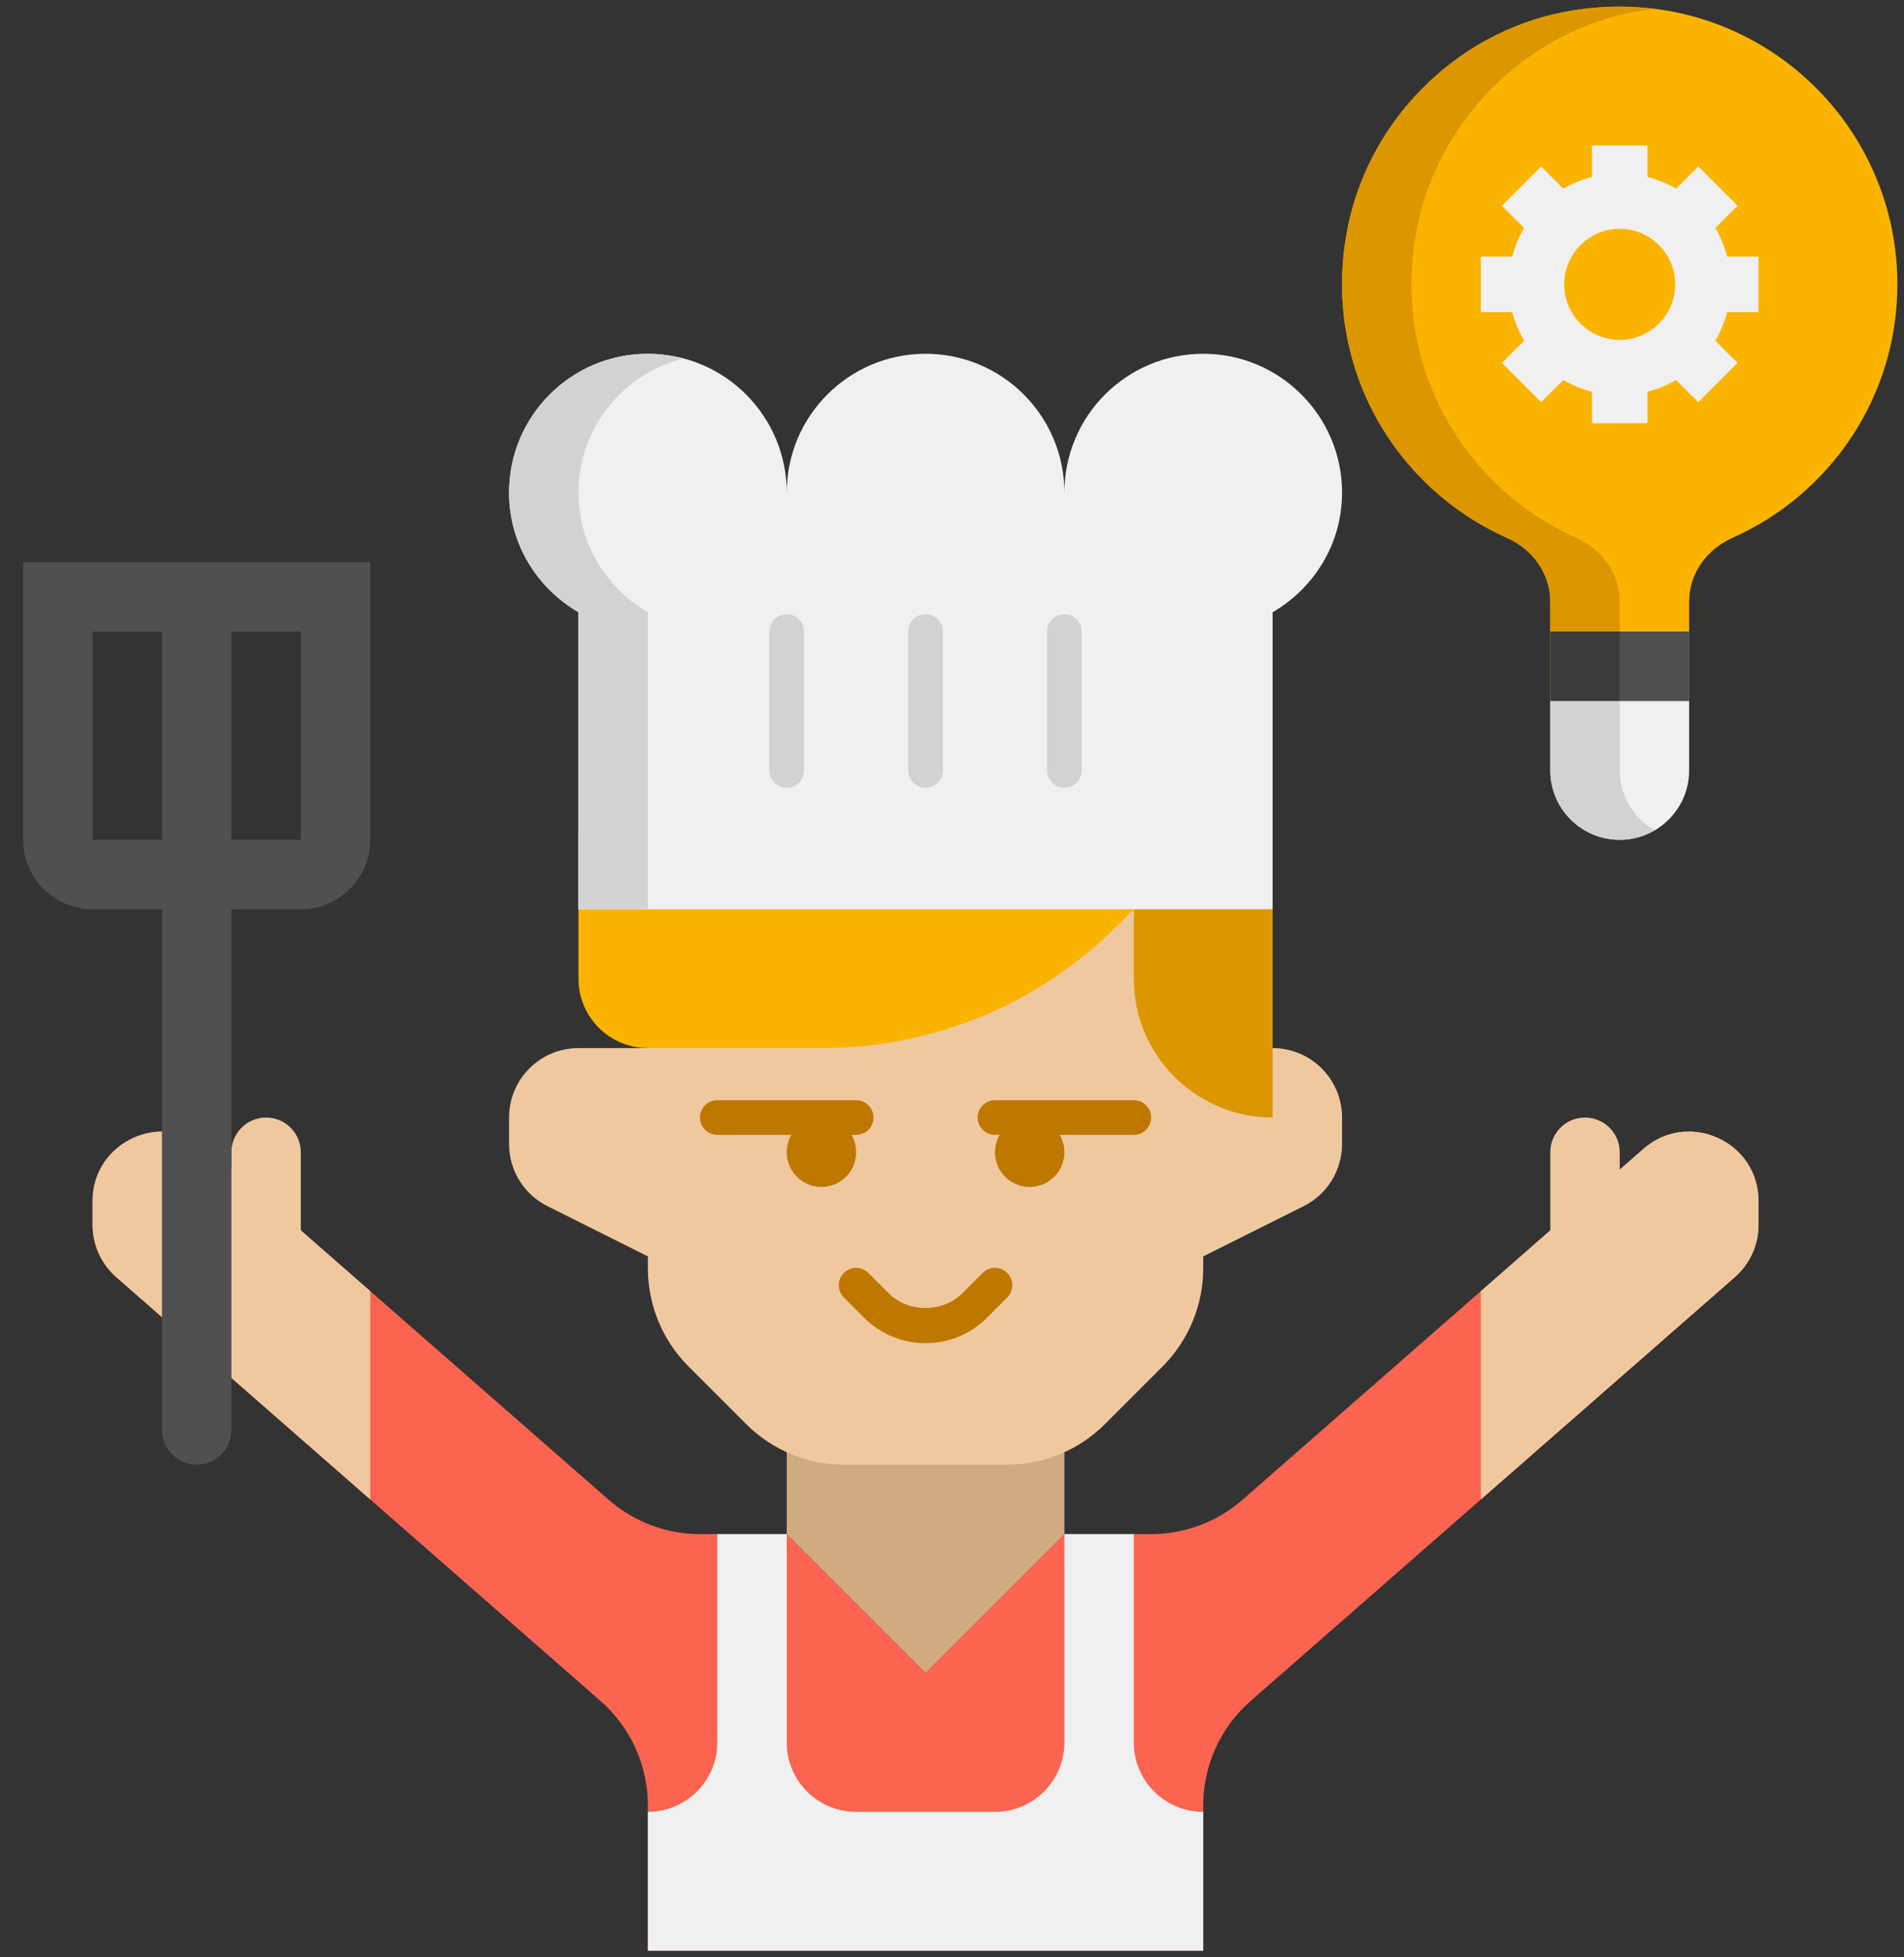 <svg width="72" height="74" viewBox="0 0 72 74" fill="none" xmlns="http://www.w3.org/2000/svg">
<rect x="0" y="0" width="72" height="74" fill="#333333" stroke="none"/>
<path d="M45.5 73.75V68.257C45.5 66.744 46.154 65.303 47.293 64.307L65.604 48.285C66.173 47.786 66.5 47.066 66.5 46.308V45.409C66.5 43.154 63.843 41.948 62.146 43.434L46.984 56.701C46.028 57.538 44.799 58 43.527 58H40.25L35 63.25L29.75 58H26.473C25.201 58 23.972 57.538 23.016 56.701L7.854 43.434C6.157 41.95 3.5 43.154 3.5 45.41V46.31C3.5 47.067 3.827 47.786 4.396 48.285L22.707 64.307C23.846 65.304 24.5 66.744 24.5 68.257V73.75H45.5Z" fill="#FA6450"/>
<path d="M29.75 58V52.3H40.25V58L35 63.25L29.75 58Z" fill="#D2AA82"/>
<path d="M48.125 39.625H45.5V31.75C45.5 30.3 44.325 29.125 42.875 29.125H27.125C25.675 29.125 24.5 30.3 24.5 31.75V39.625H21.875C20.425 39.625 19.25 40.8 19.25 42.25V43.253C19.25 44.248 19.812 45.156 20.702 45.601L24.5 47.5V47.95C24.5 49.343 25.053 50.678 26.038 51.662L28.213 53.837C29.197 54.821 30.534 55.375 31.925 55.375H38.075C39.468 55.375 40.803 54.822 41.787 53.837L43.962 51.662C44.946 50.678 45.5 49.341 45.5 47.95V47.5L49.298 45.601C50.188 45.156 50.75 44.246 50.75 43.253V42.25C50.75 40.8 49.575 39.625 48.125 39.625Z" fill="#F0C8A0"/>
<path d="M48.125 42.25C45.226 42.25 42.875 39.899 42.875 37V29.125H45.5C46.95 29.125 48.125 30.3 48.125 31.75V42.25Z" fill="#DC9600"/>
<path d="M40.25 23.875H29.75C25.4 23.875 21.875 27.4 21.875 31.75V37C21.875 38.45 23.05 39.625 24.5 39.625H31.101C35.278 39.625 39.284 37.966 42.237 35.012L43.962 33.287C44.946 32.303 45.5 30.966 45.5 29.575V29.125C45.5 26.226 43.149 23.875 40.25 23.875Z" fill="#FAB400"/>
<path d="M32.375 42.906H27.125C26.763 42.906 26.469 42.612 26.469 42.25C26.469 41.888 26.763 41.594 27.125 41.594H32.375C32.737 41.594 33.031 41.888 33.031 42.25C33.031 42.612 32.737 42.906 32.375 42.906Z" fill="#BE7800"/>
<path d="M35 50.781C34.123 50.781 33.299 50.44 32.679 49.821L31.91 49.053C31.654 48.797 31.654 48.381 31.91 48.125C32.166 47.869 32.582 47.869 32.838 48.125L33.607 48.893C34.35 49.636 35.648 49.636 36.391 48.893L37.16 48.125C37.416 47.869 37.832 47.869 38.088 48.125C38.344 48.381 38.344 48.797 38.088 49.053L37.319 49.821C36.701 50.44 35.877 50.781 35 50.781Z" fill="#BE7800"/>
<path d="M31.062 44.875C31.787 44.875 32.375 44.287 32.375 43.562C32.375 42.838 31.787 42.25 31.062 42.25C30.338 42.25 29.75 42.838 29.75 43.562C29.75 44.287 30.338 44.875 31.062 44.875Z" fill="#BE7800"/>
<path d="M42.875 42.906H37.625C37.263 42.906 36.969 42.612 36.969 42.25C36.969 41.888 37.263 41.594 37.625 41.594H42.875C43.237 41.594 43.531 41.888 43.531 42.25C43.531 42.612 43.237 42.906 42.875 42.906Z" fill="#BE7800"/>
<path d="M38.938 44.875C39.662 44.875 40.25 44.287 40.25 43.562C40.25 42.838 39.662 42.25 38.938 42.25C38.213 42.25 37.625 42.838 37.625 43.562C37.625 44.287 38.213 44.875 38.938 44.875Z" fill="#BE7800"/>
<path d="M14 48.813L7.854 43.434C6.157 41.95 3.5 43.154 3.5 45.411V46.31C3.5 47.067 3.827 47.786 4.396 48.285L14 56.688V48.813Z" fill="#F0C8A0"/>
<path d="M11.375 47.5H8.75V43.562C8.75 42.838 9.338 42.25 10.062 42.25C10.787 42.25 11.375 42.838 11.375 43.562V47.5Z" fill="#F0C8A0"/>
<path d="M56 48.813L62.146 43.434C63.843 41.95 66.5 43.154 66.5 45.411V46.31C66.5 47.067 66.173 47.786 65.604 48.285L56 56.688V48.813Z" fill="#F0C8A0"/>
<path d="M58.625 47.5H61.25V43.562C61.25 42.838 60.662 42.25 59.938 42.25C59.213 42.25 58.625 42.838 58.625 43.562V47.5Z" fill="#F0C8A0"/>
<path d="M50.75 18.625C50.75 15.726 48.399 13.375 45.5 13.375C42.601 13.375 40.25 15.726 40.25 18.625C40.25 15.726 37.899 13.375 35 13.375C32.101 13.375 29.75 15.726 29.75 18.625C29.75 15.726 27.399 13.375 24.5 13.375C21.601 13.375 19.25 15.726 19.25 18.625C19.25 20.564 20.312 22.237 21.875 23.147V34.375H48.125V23.147C49.688 22.237 50.75 20.564 50.75 18.625Z" fill="#F0F0F0"/>
<path d="M21.875 18.625C21.875 16.181 23.552 14.145 25.812 13.56C25.391 13.451 24.955 13.375 24.5 13.375C21.601 13.375 19.25 15.726 19.25 18.625C19.25 20.564 20.312 22.237 21.875 23.147V34.375H24.5V23.147C22.937 22.237 21.875 20.564 21.875 18.625Z" fill="#D2D2D2"/>
<path d="M42.875 65.875V58H40.25V65.875C40.25 67.325 39.075 68.5 37.625 68.5H32.375C30.925 68.5 29.75 67.325 29.75 65.875V58H27.125V65.875C27.125 67.325 25.95 68.5 24.5 68.5V73.75H45.5V68.5C44.05 68.5 42.875 67.325 42.875 65.875Z" fill="#F0F0F0"/>
<path d="M71.75 10.75C71.75 4.26 65.861 -0.855 59.136 0.456C54.98 1.267 51.661 4.659 50.921 8.827C50.02 13.904 52.773 18.46 56.986 20.334C57.958 20.767 58.625 21.683 58.625 22.746V26.5H63.875V22.745C63.875 21.682 64.542 20.767 65.513 20.335C69.187 18.701 71.75 15.03 71.75 10.75Z" fill="#FAB400"/>
<path d="M59.611 20.334C55.398 18.461 52.645 13.905 53.546 8.827C54.285 4.659 57.604 1.267 61.759 0.456C62.035 0.402 62.308 0.376 62.58 0.343C61.475 0.203 60.318 0.225 59.134 0.456C54.979 1.266 51.66 4.659 50.921 8.827C50.02 13.904 52.773 18.46 56.986 20.334C57.958 20.767 58.625 21.683 58.625 22.748V26.5H61.25V22.748C61.25 21.683 60.583 20.767 59.611 20.334Z" fill="#DC9600"/>
<path d="M63.875 26.5H58.625V29.125C58.625 30.575 59.8 31.75 61.25 31.75C62.7 31.75 63.875 30.575 63.875 29.125V26.5Z" fill="#F0F0F0"/>
<path d="M61.25 29.125V26.5H58.625V29.125C58.625 30.575 59.8 31.75 61.25 31.75C61.73 31.75 62.175 31.611 62.562 31.386C61.782 30.931 61.25 30.094 61.25 29.125Z" fill="#D2D2D2"/>
<path d="M63.875 23.875H58.625V26.5H63.875V23.875Z" fill="#505050"/>
<path d="M61.25 23.875H58.625V26.5H61.25V23.875Z" fill="#3C3C3C"/>
<path d="M66.5 11.8V9.7H65.312C65.212 9.315 65.061 8.953 64.865 8.62L65.705 7.78L64.22 6.295L63.38 7.135C63.047 6.939 62.685 6.788 62.3 6.688V5.5H60.2V6.688C59.815 6.788 59.453 6.939 59.12 7.135L58.28 6.295L56.795 7.78L57.635 8.62C57.438 8.953 57.288 9.315 57.188 9.7H56V11.8H57.188C57.288 12.185 57.438 12.547 57.635 12.88L56.795 13.72L58.28 15.205L59.12 14.365C59.453 14.562 59.815 14.712 60.2 14.812V16H62.3V14.812C62.685 14.712 63.047 14.562 63.38 14.365L64.22 15.205L65.705 13.72L64.865 12.88C65.061 12.547 65.212 12.185 65.312 11.8H66.5ZM61.25 12.85C60.092 12.85 59.15 11.908 59.15 10.75C59.15 9.592 60.092 8.65 61.25 8.65C62.408 8.65 63.35 9.592 63.35 10.75C63.35 11.908 62.408 12.85 61.25 12.85Z" fill="#F0F0F0"/>
<path d="M0.875 21.25V31.75C0.875 33.2 2.05 34.375 3.5 34.375H6.125V54.062C6.125 54.787 6.713 55.375 7.438 55.375C8.162 55.375 8.75 54.787 8.75 54.062V34.375H11.375C12.825 34.375 14 33.2 14 31.75V21.25H0.875ZM3.5 31.75V23.875H6.125V31.75H3.5ZM11.375 31.75H8.75V23.875H11.375V31.75Z" fill="#505050"/>
<path d="M29.75 29.781C29.388 29.781 29.094 29.487 29.094 29.125V23.875C29.094 23.513 29.388 23.219 29.75 23.219C30.112 23.219 30.406 23.513 30.406 23.875V29.125C30.406 29.487 30.112 29.781 29.75 29.781Z" fill="#D2D2D2"/>
<path d="M35 29.781C34.638 29.781 34.344 29.487 34.344 29.125V23.875C34.344 23.513 34.638 23.219 35 23.219C35.362 23.219 35.656 23.513 35.656 23.875V29.125C35.656 29.487 35.362 29.781 35 29.781Z" fill="#D2D2D2"/>
<path d="M40.25 29.781C39.888 29.781 39.594 29.487 39.594 29.125V23.875C39.594 23.513 39.888 23.219 40.25 23.219C40.612 23.219 40.906 23.513 40.906 23.875V29.125C40.906 29.487 40.612 29.781 40.25 29.781Z" fill="#D2D2D2"/>
</svg>
